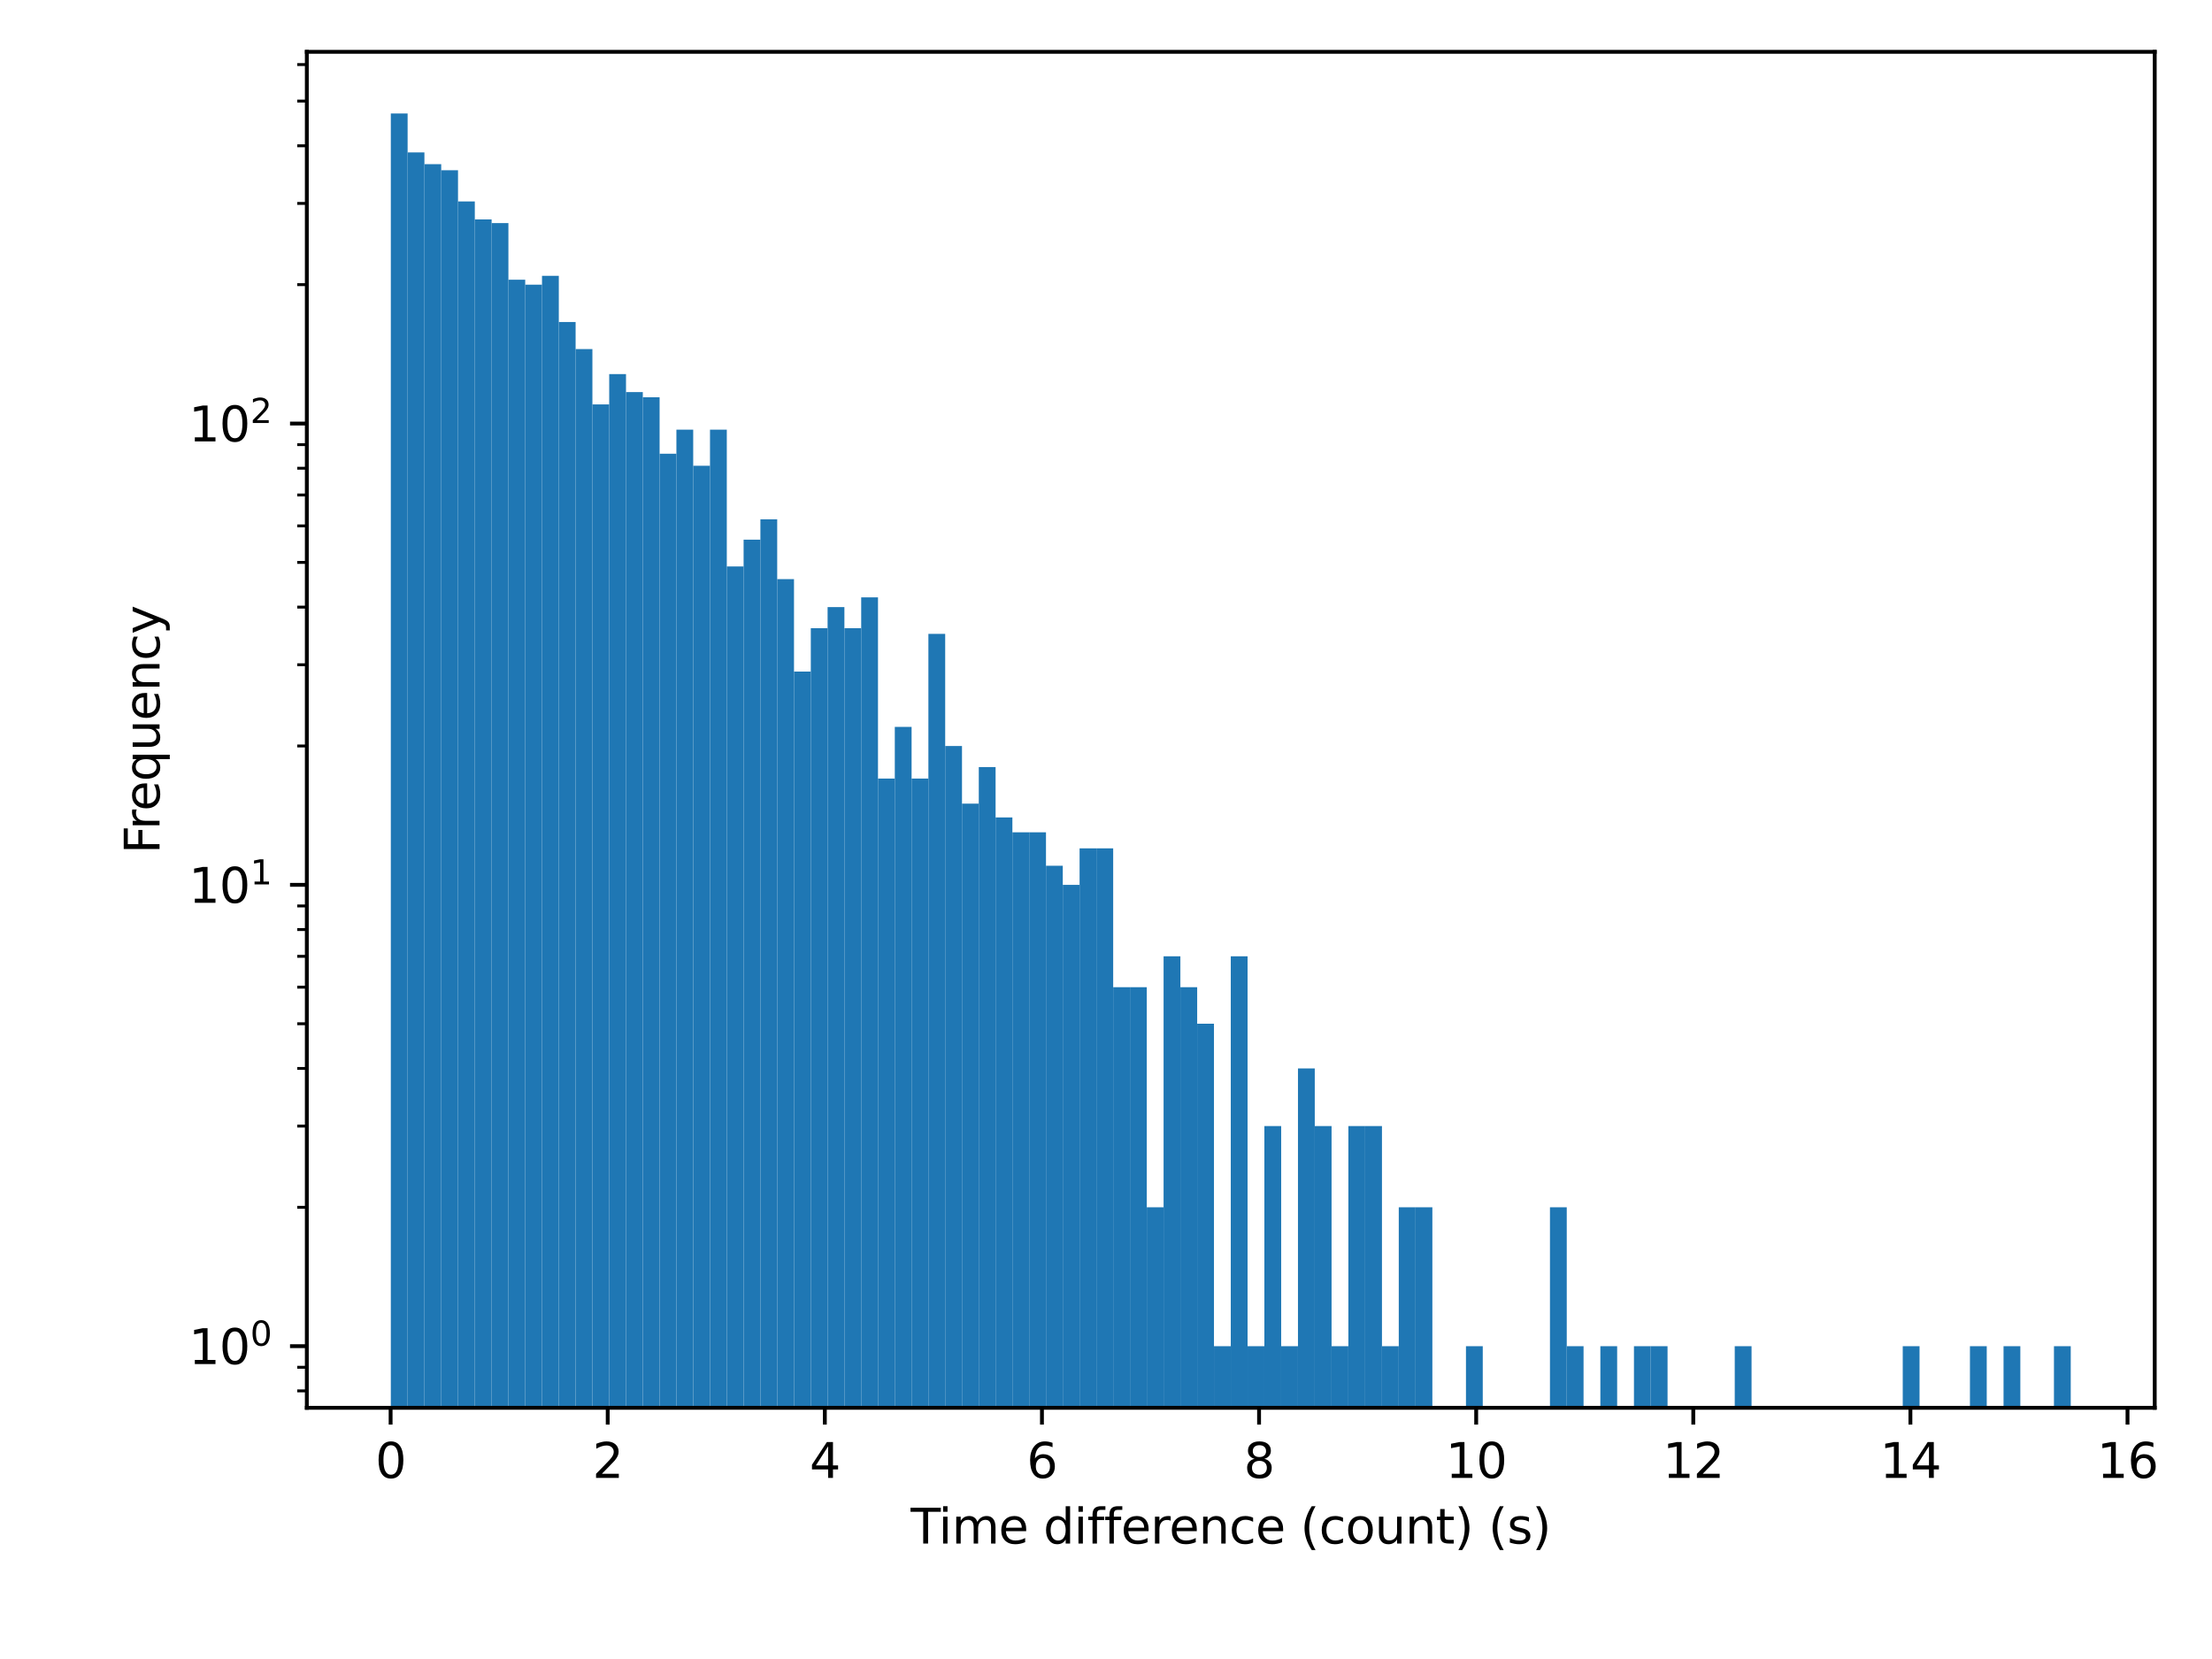 <?xml version="1.0" encoding="utf-8" standalone="no"?>
<!DOCTYPE svg PUBLIC "-//W3C//DTD SVG 1.1//EN"
  "http://www.w3.org/Graphics/SVG/1.1/DTD/svg11.dtd">
<svg height="345.6pt" version="1.1" viewBox="0 0 460.8 345.6" width="460.8pt" xmlns="http://www.w3.org/2000/svg" xmlns:xlink="http://www.w3.org/1999/xlink">
 <defs>
  <style type="text/css">*{stroke-linecap:butt;stroke-linejoin:round;}</style>
 </defs>
 <g id="figure_1">
  <g id="patch_1">
   <path d="M 0 345.6 
L 460.8 345.6 
L 460.8 0 
L 0 0 
z
" style="fill:#ffffff;"/>
  </g>
  <g id="axes_1">
   <g id="patch_2">
    <path d="M 63.917 293.272 
L 448.869 293.272 
L 448.869 10.8 
L 63.917 10.8 
z
" style="fill:#ffffff;"/>
   </g>
   <g id="patch_3">
    <path clip-path="url(#p37d1dc1427)" d="M 81.415 96381.975 
L 84.914 96381.975 
L 84.914 23.64 
L 81.415 23.64 
z
" style="fill:#1f77b4;"/>
   </g>
   <g id="patch_4">
    <path clip-path="url(#p37d1dc1427)" d="M 84.914 96381.975 
L 88.414 96381.975 
L 88.414 31.749 
L 84.914 31.749 
z
" style="fill:#1f77b4;"/>
   </g>
   <g id="patch_5">
    <path clip-path="url(#p37d1dc1427)" d="M 88.414 96381.975 
L 91.913 96381.975 
L 91.913 34.192 
L 88.414 34.192 
z
" style="fill:#1f77b4;"/>
   </g>
   <g id="patch_6">
    <path clip-path="url(#p37d1dc1427)" d="M 91.913 96381.975 
L 95.413 96381.975 
L 95.413 35.469 
L 91.913 35.469 
z
" style="fill:#1f77b4;"/>
   </g>
   <g id="patch_7">
    <path clip-path="url(#p37d1dc1427)" d="M 95.413 96381.975 
L 98.912 96381.975 
L 98.912 41.962 
L 95.413 41.962 
z
" style="fill:#1f77b4;"/>
   </g>
   <g id="patch_8">
    <path clip-path="url(#p37d1dc1427)" d="M 98.912 96381.975 
L 102.412 96381.975 
L 102.412 45.706 
L 98.912 45.706 
z
" style="fill:#1f77b4;"/>
   </g>
   <g id="patch_9">
    <path clip-path="url(#p37d1dc1427)" d="M 102.412 96381.975 
L 105.912 96381.975 
L 105.912 46.467 
L 102.412 46.467 
z
" style="fill:#1f77b4;"/>
   </g>
   <g id="patch_10">
    <path clip-path="url(#p37d1dc1427)" d="M 105.912 96381.975 
L 109.411 96381.975 
L 109.411 58.269 
L 105.912 58.269 
z
" style="fill:#1f77b4;"/>
   </g>
   <g id="patch_11">
    <path clip-path="url(#p37d1dc1427)" d="M 109.411 96381.975 
L 112.911 96381.975 
L 112.911 59.3 
L 109.411 59.3 
z
" style="fill:#1f77b4;"/>
   </g>
   <g id="patch_12">
    <path clip-path="url(#p37d1dc1427)" d="M 112.911 96381.975 
L 116.41 96381.975 
L 116.41 57.463 
L 112.911 57.463 
z
" style="fill:#1f77b4;"/>
   </g>
   <g id="patch_13">
    <path clip-path="url(#p37d1dc1427)" d="M 116.41 96381.975 
L 119.91 96381.975 
L 119.91 67.077 
L 116.41 67.077 
z
" style="fill:#1f77b4;"/>
   </g>
   <g id="patch_14">
    <path clip-path="url(#p37d1dc1427)" d="M 119.91 96381.975 
L 123.409 96381.975 
L 123.409 72.722 
L 119.91 72.722 
z
" style="fill:#1f77b4;"/>
   </g>
   <g id="patch_15">
    <path clip-path="url(#p37d1dc1427)" d="M 123.409 96381.975 
L 126.909 96381.975 
L 126.909 84.251 
L 123.409 84.251 
z
" style="fill:#1f77b4;"/>
   </g>
   <g id="patch_16">
    <path clip-path="url(#p37d1dc1427)" d="M 126.909 96381.975 
L 130.409 96381.975 
L 130.409 77.926 
L 126.909 77.926 
z
" style="fill:#1f77b4;"/>
   </g>
   <g id="patch_17">
    <path clip-path="url(#p37d1dc1427)" d="M 130.409 96381.975 
L 133.908 96381.975 
L 133.908 81.677 
L 130.409 81.677 
z
" style="fill:#1f77b4;"/>
   </g>
   <g id="patch_18">
    <path clip-path="url(#p37d1dc1427)" d="M 133.908 96381.975 
L 137.408 96381.975 
L 137.408 82.761 
L 133.908 82.761 
z
" style="fill:#1f77b4;"/>
   </g>
   <g id="patch_19">
    <path clip-path="url(#p37d1dc1427)" d="M 137.408 96381.975 
L 140.907 96381.975 
L 140.907 94.524 
L 137.408 94.524 
z
" style="fill:#1f77b4;"/>
   </g>
   <g id="patch_20">
    <path clip-path="url(#p37d1dc1427)" d="M 140.907 96381.975 
L 144.407 96381.975 
L 144.407 89.501 
L 140.907 89.501 
z
" style="fill:#1f77b4;"/>
   </g>
   <g id="patch_21">
    <path clip-path="url(#p37d1dc1427)" d="M 144.407 96381.975 
L 147.906 96381.975 
L 147.906 97.024 
L 144.407 97.024 
z
" style="fill:#1f77b4;"/>
   </g>
   <g id="patch_22">
    <path clip-path="url(#p37d1dc1427)" d="M 147.906 96381.975 
L 151.406 96381.975 
L 151.406 89.501 
L 147.906 89.501 
z
" style="fill:#1f77b4;"/>
   </g>
   <g id="patch_23">
    <path clip-path="url(#p37d1dc1427)" d="M 151.406 96381.975 
L 154.906 96381.975 
L 154.906 118.002 
L 151.406 118.002 
z
" style="fill:#1f77b4;"/>
   </g>
   <g id="patch_24">
    <path clip-path="url(#p37d1dc1427)" d="M 154.906 96381.975 
L 158.405 96381.975 
L 158.405 112.429 
L 154.906 112.429 
z
" style="fill:#1f77b4;"/>
   </g>
   <g id="patch_25">
    <path clip-path="url(#p37d1dc1427)" d="M 158.405 96381.975 
L 161.905 96381.975 
L 161.905 108.181 
L 158.405 108.181 
z
" style="fill:#1f77b4;"/>
   </g>
   <g id="patch_26">
    <path clip-path="url(#p37d1dc1427)" d="M 161.905 96381.975 
L 165.404 96381.975 
L 165.404 120.639 
L 161.905 120.639 
z
" style="fill:#1f77b4;"/>
   </g>
   <g id="patch_27">
    <path clip-path="url(#p37d1dc1427)" d="M 165.404 96381.975 
L 168.904 96381.975 
L 168.904 139.894 
L 165.404 139.894 
z
" style="fill:#1f77b4;"/>
   </g>
   <g id="patch_28">
    <path clip-path="url(#p37d1dc1427)" d="M 168.904 96381.975 
L 172.403 96381.975 
L 172.403 130.869 
L 168.904 130.869 
z
" style="fill:#1f77b4;"/>
   </g>
   <g id="patch_29">
    <path clip-path="url(#p37d1dc1427)" d="M 172.403 96381.975 
L 175.903 96381.975 
L 175.903 126.472 
L 172.403 126.472 
z
" style="fill:#1f77b4;"/>
   </g>
   <g id="patch_30">
    <path clip-path="url(#p37d1dc1427)" d="M 175.903 96381.975 
L 179.402 96381.975 
L 179.402 130.869 
L 175.903 130.869 
z
" style="fill:#1f77b4;"/>
   </g>
   <g id="patch_31">
    <path clip-path="url(#p37d1dc1427)" d="M 179.402 96381.975 
L 182.902 96381.975 
L 182.902 124.436 
L 179.402 124.436 
z
" style="fill:#1f77b4;"/>
   </g>
   <g id="patch_32">
    <path clip-path="url(#p37d1dc1427)" d="M 182.902 96381.975 
L 186.402 96381.975 
L 186.402 162.184 
L 182.902 162.184 
z
" style="fill:#1f77b4;"/>
   </g>
   <g id="patch_33">
    <path clip-path="url(#p37d1dc1427)" d="M 186.402 96381.975 
L 189.901 96381.975 
L 189.901 151.423 
L 186.402 151.423 
z
" style="fill:#1f77b4;"/>
   </g>
   <g id="patch_34">
    <path clip-path="url(#p37d1dc1427)" d="M 189.901 96381.975 
L 193.401 96381.975 
L 193.401 162.184 
L 189.901 162.184 
z
" style="fill:#1f77b4;"/>
   </g>
   <g id="patch_35">
    <path clip-path="url(#p37d1dc1427)" d="M 193.401 96381.975 
L 196.9 96381.975 
L 196.9 132.045 
L 193.401 132.045 
z
" style="fill:#1f77b4;"/>
   </g>
   <g id="patch_36">
    <path clip-path="url(#p37d1dc1427)" d="M 196.9 96381.975 
L 200.4 96381.975 
L 200.4 155.401 
L 196.9 155.401 
z
" style="fill:#1f77b4;"/>
   </g>
   <g id="patch_37">
    <path clip-path="url(#p37d1dc1427)" d="M 200.4 96381.975 
L 203.899 96381.975 
L 203.899 167.408 
L 200.4 167.408 
z
" style="fill:#1f77b4;"/>
   </g>
   <g id="patch_38">
    <path clip-path="url(#p37d1dc1427)" d="M 203.899 96381.975 
L 207.399 96381.975 
L 207.399 159.799 
L 203.899 159.799 
z
" style="fill:#1f77b4;"/>
   </g>
   <g id="patch_39">
    <path clip-path="url(#p37d1dc1427)" d="M 207.399 96381.975 
L 210.899 96381.975 
L 210.899 170.288 
L 207.399 170.288 
z
" style="fill:#1f77b4;"/>
   </g>
   <g id="patch_40">
    <path clip-path="url(#p37d1dc1427)" d="M 210.899 96381.975 
L 214.398 96381.975 
L 214.398 173.381 
L 210.899 173.381 
z
" style="fill:#1f77b4;"/>
   </g>
   <g id="patch_41">
    <path clip-path="url(#p37d1dc1427)" d="M 214.398 96381.975 
L 217.898 96381.975 
L 217.898 173.381 
L 214.398 173.381 
z
" style="fill:#1f77b4;"/>
   </g>
   <g id="patch_42">
    <path clip-path="url(#p37d1dc1427)" d="M 217.898 96381.975 
L 221.397 96381.975 
L 221.397 180.353 
L 217.898 180.353 
z
" style="fill:#1f77b4;"/>
   </g>
   <g id="patch_43">
    <path clip-path="url(#p37d1dc1427)" d="M 221.397 96381.975 
L 224.897 96381.975 
L 224.897 184.331 
L 221.397 184.331 
z
" style="fill:#1f77b4;"/>
   </g>
   <g id="patch_44">
    <path clip-path="url(#p37d1dc1427)" d="M 224.897 96381.975 
L 228.396 96381.975 
L 228.396 176.721 
L 224.897 176.721 
z
" style="fill:#1f77b4;"/>
   </g>
   <g id="patch_45">
    <path clip-path="url(#p37d1dc1427)" d="M 228.396 96381.975 
L 231.896 96381.975 
L 231.896 176.721 
L 228.396 176.721 
z
" style="fill:#1f77b4;"/>
   </g>
   <g id="patch_46">
    <path clip-path="url(#p37d1dc1427)" d="M 231.896 96381.975 
L 235.396 96381.975 
L 235.396 205.651 
L 231.896 205.651 
z
" style="fill:#1f77b4;"/>
   </g>
   <g id="patch_47">
    <path clip-path="url(#p37d1dc1427)" d="M 235.396 96381.975 
L 238.895 96381.975 
L 238.895 205.651 
L 235.396 205.651 
z
" style="fill:#1f77b4;"/>
   </g>
   <g id="patch_48">
    <path clip-path="url(#p37d1dc1427)" d="M 238.895 96381.975 
L 242.395 96381.975 
L 242.395 251.503 
L 238.895 251.503 
z
" style="fill:#1f77b4;"/>
   </g>
   <g id="patch_49">
    <path clip-path="url(#p37d1dc1427)" d="M 242.395 96381.975 
L 245.894 96381.975 
L 245.894 199.217 
L 242.395 199.217 
z
" style="fill:#1f77b4;"/>
   </g>
   <g id="patch_50">
    <path clip-path="url(#p37d1dc1427)" d="M 245.894 96381.975 
L 249.394 96381.975 
L 249.394 205.651 
L 245.894 205.651 
z
" style="fill:#1f77b4;"/>
   </g>
   <g id="patch_51">
    <path clip-path="url(#p37d1dc1427)" d="M 249.394 96381.975 
L 252.893 96381.975 
L 252.893 213.26 
L 249.394 213.26 
z
" style="fill:#1f77b4;"/>
   </g>
   <g id="patch_52">
    <path clip-path="url(#p37d1dc1427)" d="M 252.893 96381.975 
L 256.393 96381.975 
L 256.393 280.432 
L 252.893 280.432 
z
" style="fill:#1f77b4;"/>
   </g>
   <g id="patch_53">
    <path clip-path="url(#p37d1dc1427)" d="M 256.393 96381.975 
L 259.893 96381.975 
L 259.893 199.217 
L 256.393 199.217 
z
" style="fill:#1f77b4;"/>
   </g>
   <g id="patch_54">
    <path clip-path="url(#p37d1dc1427)" d="M 259.893 96381.975 
L 263.392 96381.975 
L 263.392 280.432 
L 259.893 280.432 
z
" style="fill:#1f77b4;"/>
   </g>
   <g id="patch_55">
    <path clip-path="url(#p37d1dc1427)" d="M 263.392 96381.975 
L 266.892 96381.975 
L 266.892 234.58 
L 263.392 234.58 
z
" style="fill:#1f77b4;"/>
   </g>
   <g id="patch_56">
    <path clip-path="url(#p37d1dc1427)" d="M 266.892 96381.975 
L 270.391 96381.975 
L 270.391 280.432 
L 266.892 280.432 
z
" style="fill:#1f77b4;"/>
   </g>
   <g id="patch_57">
    <path clip-path="url(#p37d1dc1427)" d="M 270.391 96381.975 
L 273.891 96381.975 
L 273.891 222.573 
L 270.391 222.573 
z
" style="fill:#1f77b4;"/>
   </g>
   <g id="patch_58">
    <path clip-path="url(#p37d1dc1427)" d="M 273.891 96381.975 
L 277.39 96381.975 
L 277.39 234.58 
L 273.891 234.58 
z
" style="fill:#1f77b4;"/>
   </g>
   <g id="patch_59">
    <path clip-path="url(#p37d1dc1427)" d="M 277.39 96381.975 
L 280.89 96381.975 
L 280.89 280.432 
L 277.39 280.432 
z
" style="fill:#1f77b4;"/>
   </g>
   <g id="patch_60">
    <path clip-path="url(#p37d1dc1427)" d="M 280.89 96381.975 
L 284.39 96381.975 
L 284.39 234.58 
L 280.89 234.58 
z
" style="fill:#1f77b4;"/>
   </g>
   <g id="patch_61">
    <path clip-path="url(#p37d1dc1427)" d="M 284.39 96381.975 
L 287.889 96381.975 
L 287.889 234.58 
L 284.39 234.58 
z
" style="fill:#1f77b4;"/>
   </g>
   <g id="patch_62">
    <path clip-path="url(#p37d1dc1427)" d="M 287.889 96381.975 
L 291.389 96381.975 
L 291.389 280.432 
L 287.889 280.432 
z
" style="fill:#1f77b4;"/>
   </g>
   <g id="patch_63">
    <path clip-path="url(#p37d1dc1427)" d="M 291.389 96381.975 
L 294.888 96381.975 
L 294.888 251.503 
L 291.389 251.503 
z
" style="fill:#1f77b4;"/>
   </g>
   <g id="patch_64">
    <path clip-path="url(#p37d1dc1427)" d="M 294.888 96381.975 
L 298.388 96381.975 
L 298.388 251.503 
L 294.888 251.503 
z
" style="fill:#1f77b4;"/>
   </g>
   <g id="patch_65">
    <path clip-path="url(#p37d1dc1427)" d="M 298.388 96381.975 
L 301.887 96381.975 
L 301.887 96381.975 
L 298.388 96381.975 
z
" style="fill:#1f77b4;"/>
   </g>
   <g id="patch_66">
    <path clip-path="url(#p37d1dc1427)" d="M 301.887 96381.975 
L 305.387 96381.975 
L 305.387 96381.975 
L 301.887 96381.975 
z
" style="fill:#1f77b4;"/>
   </g>
   <g id="patch_67">
    <path clip-path="url(#p37d1dc1427)" d="M 305.387 96381.975 
L 308.887 96381.975 
L 308.887 280.432 
L 305.387 280.432 
z
" style="fill:#1f77b4;"/>
   </g>
   <g id="patch_68">
    <path clip-path="url(#p37d1dc1427)" d="M 308.887 96381.975 
L 312.386 96381.975 
L 312.386 96381.975 
L 308.887 96381.975 
z
" style="fill:#1f77b4;"/>
   </g>
   <g id="patch_69">
    <path clip-path="url(#p37d1dc1427)" d="M 312.386 96381.975 
L 315.886 96381.975 
L 315.886 96381.975 
L 312.386 96381.975 
z
" style="fill:#1f77b4;"/>
   </g>
   <g id="patch_70">
    <path clip-path="url(#p37d1dc1427)" d="M 315.886 96381.975 
L 319.385 96381.975 
L 319.385 96381.975 
L 315.886 96381.975 
z
" style="fill:#1f77b4;"/>
   </g>
   <g id="patch_71">
    <path clip-path="url(#p37d1dc1427)" d="M 319.385 96381.975 
L 322.885 96381.975 
L 322.885 96381.975 
L 319.385 96381.975 
z
" style="fill:#1f77b4;"/>
   </g>
   <g id="patch_72">
    <path clip-path="url(#p37d1dc1427)" d="M 322.885 96381.975 
L 326.384 96381.975 
L 326.384 251.503 
L 322.885 251.503 
z
" style="fill:#1f77b4;"/>
   </g>
   <g id="patch_73">
    <path clip-path="url(#p37d1dc1427)" d="M 326.384 96381.975 
L 329.884 96381.975 
L 329.884 280.432 
L 326.384 280.432 
z
" style="fill:#1f77b4;"/>
   </g>
   <g id="patch_74">
    <path clip-path="url(#p37d1dc1427)" d="M 329.884 96381.975 
L 333.384 96381.975 
L 333.384 96381.975 
L 329.884 96381.975 
z
" style="fill:#1f77b4;"/>
   </g>
   <g id="patch_75">
    <path clip-path="url(#p37d1dc1427)" d="M 333.384 96381.975 
L 336.883 96381.975 
L 336.883 280.432 
L 333.384 280.432 
z
" style="fill:#1f77b4;"/>
   </g>
   <g id="patch_76">
    <path clip-path="url(#p37d1dc1427)" d="M 336.883 96381.975 
L 340.383 96381.975 
L 340.383 96381.975 
L 336.883 96381.975 
z
" style="fill:#1f77b4;"/>
   </g>
   <g id="patch_77">
    <path clip-path="url(#p37d1dc1427)" d="M 340.383 96381.975 
L 343.882 96381.975 
L 343.882 280.432 
L 340.383 280.432 
z
" style="fill:#1f77b4;"/>
   </g>
   <g id="patch_78">
    <path clip-path="url(#p37d1dc1427)" d="M 343.882 96381.975 
L 347.382 96381.975 
L 347.382 280.432 
L 343.882 280.432 
z
" style="fill:#1f77b4;"/>
   </g>
   <g id="patch_79">
    <path clip-path="url(#p37d1dc1427)" d="M 347.382 96381.975 
L 350.881 96381.975 
L 350.881 96381.975 
L 347.382 96381.975 
z
" style="fill:#1f77b4;"/>
   </g>
   <g id="patch_80">
    <path clip-path="url(#p37d1dc1427)" d="M 350.881 96381.975 
L 354.381 96381.975 
L 354.381 96381.975 
L 350.881 96381.975 
z
" style="fill:#1f77b4;"/>
   </g>
   <g id="patch_81">
    <path clip-path="url(#p37d1dc1427)" d="M 354.381 96381.975 
L 357.881 96381.975 
L 357.881 96381.975 
L 354.381 96381.975 
z
" style="fill:#1f77b4;"/>
   </g>
   <g id="patch_82">
    <path clip-path="url(#p37d1dc1427)" d="M 357.881 96381.975 
L 361.38 96381.975 
L 361.38 96381.975 
L 357.881 96381.975 
z
" style="fill:#1f77b4;"/>
   </g>
   <g id="patch_83">
    <path clip-path="url(#p37d1dc1427)" d="M 361.38 96381.975 
L 364.88 96381.975 
L 364.88 280.432 
L 361.38 280.432 
z
" style="fill:#1f77b4;"/>
   </g>
   <g id="patch_84">
    <path clip-path="url(#p37d1dc1427)" d="M 364.88 96381.975 
L 368.379 96381.975 
L 368.379 96381.975 
L 364.88 96381.975 
z
" style="fill:#1f77b4;"/>
   </g>
   <g id="patch_85">
    <path clip-path="url(#p37d1dc1427)" d="M 368.379 96381.975 
L 371.879 96381.975 
L 371.879 96381.975 
L 368.379 96381.975 
z
" style="fill:#1f77b4;"/>
   </g>
   <g id="patch_86">
    <path clip-path="url(#p37d1dc1427)" d="M 371.879 96381.975 
L 375.378 96381.975 
L 375.378 96381.975 
L 371.879 96381.975 
z
" style="fill:#1f77b4;"/>
   </g>
   <g id="patch_87">
    <path clip-path="url(#p37d1dc1427)" d="M 375.378 96381.975 
L 378.878 96381.975 
L 378.878 96381.975 
L 375.378 96381.975 
z
" style="fill:#1f77b4;"/>
   </g>
   <g id="patch_88">
    <path clip-path="url(#p37d1dc1427)" d="M 378.878 96381.975 
L 382.378 96381.975 
L 382.378 96381.975 
L 378.878 96381.975 
z
" style="fill:#1f77b4;"/>
   </g>
   <g id="patch_89">
    <path clip-path="url(#p37d1dc1427)" d="M 382.378 96381.975 
L 385.877 96381.975 
L 385.877 96381.975 
L 382.378 96381.975 
z
" style="fill:#1f77b4;"/>
   </g>
   <g id="patch_90">
    <path clip-path="url(#p37d1dc1427)" d="M 385.877 96381.975 
L 389.377 96381.975 
L 389.377 96381.975 
L 385.877 96381.975 
z
" style="fill:#1f77b4;"/>
   </g>
   <g id="patch_91">
    <path clip-path="url(#p37d1dc1427)" d="M 389.377 96381.975 
L 392.876 96381.975 
L 392.876 96381.975 
L 389.377 96381.975 
z
" style="fill:#1f77b4;"/>
   </g>
   <g id="patch_92">
    <path clip-path="url(#p37d1dc1427)" d="M 392.876 96381.975 
L 396.376 96381.975 
L 396.376 96381.975 
L 392.876 96381.975 
z
" style="fill:#1f77b4;"/>
   </g>
   <g id="patch_93">
    <path clip-path="url(#p37d1dc1427)" d="M 396.376 96381.975 
L 399.875 96381.975 
L 399.875 280.432 
L 396.376 280.432 
z
" style="fill:#1f77b4;"/>
   </g>
   <g id="patch_94">
    <path clip-path="url(#p37d1dc1427)" d="M 399.875 96381.975 
L 403.375 96381.975 
L 403.375 96381.975 
L 399.875 96381.975 
z
" style="fill:#1f77b4;"/>
   </g>
   <g id="patch_95">
    <path clip-path="url(#p37d1dc1427)" d="M 403.375 96381.975 
L 406.875 96381.975 
L 406.875 96381.975 
L 403.375 96381.975 
z
" style="fill:#1f77b4;"/>
   </g>
   <g id="patch_96">
    <path clip-path="url(#p37d1dc1427)" d="M 406.875 96381.975 
L 410.374 96381.975 
L 410.374 96381.975 
L 406.875 96381.975 
z
" style="fill:#1f77b4;"/>
   </g>
   <g id="patch_97">
    <path clip-path="url(#p37d1dc1427)" d="M 410.374 96381.975 
L 413.874 96381.975 
L 413.874 280.432 
L 410.374 280.432 
z
" style="fill:#1f77b4;"/>
   </g>
   <g id="patch_98">
    <path clip-path="url(#p37d1dc1427)" d="M 413.874 96381.975 
L 417.373 96381.975 
L 417.373 96381.975 
L 413.874 96381.975 
z
" style="fill:#1f77b4;"/>
   </g>
   <g id="patch_99">
    <path clip-path="url(#p37d1dc1427)" d="M 417.373 96381.975 
L 420.873 96381.975 
L 420.873 280.432 
L 417.373 280.432 
z
" style="fill:#1f77b4;"/>
   </g>
   <g id="patch_100">
    <path clip-path="url(#p37d1dc1427)" d="M 420.873 96381.975 
L 424.372 96381.975 
L 424.372 96381.975 
L 420.873 96381.975 
z
" style="fill:#1f77b4;"/>
   </g>
   <g id="patch_101">
    <path clip-path="url(#p37d1dc1427)" d="M 424.372 96381.975 
L 427.872 96381.975 
L 427.872 96381.975 
L 424.372 96381.975 
z
" style="fill:#1f77b4;"/>
   </g>
   <g id="patch_102">
    <path clip-path="url(#p37d1dc1427)" d="M 427.872 96381.975 
L 431.372 96381.975 
L 431.372 280.432 
L 427.872 280.432 
z
" style="fill:#1f77b4;"/>
   </g>
   <g id="matplotlib.axis_1">
    <g id="xtick_1">
     <g id="line2d_1">
      <defs>
       <path d="M 0 0 
L 0 3.5 
" id="m8fde08f3b3" style="stroke:#000000;stroke-width:0.8;"/>
      </defs>
      <g>
       <use style="stroke:#000000;stroke-width:0.8;" x="81.372" xlink:href="#m8fde08f3b3" y="293.272"/>
      </g>
     </g>
     <g id="text_1">
      <!-- 0 -->
      <g transform="translate(78.191 307.87)scale(0.1 -0.1)">
       <defs>
        <path d="M 2034 4250 
Q 1547 4250 1301 3770 
Q 1056 3291 1056 2328 
Q 1056 1369 1301 889 
Q 1547 409 2034 409 
Q 2525 409 2770 889 
Q 3016 1369 3016 2328 
Q 3016 3291 2770 3770 
Q 2525 4250 2034 4250 
z
M 2034 4750 
Q 2819 4750 3233 4129 
Q 3647 3509 3647 2328 
Q 3647 1150 3233 529 
Q 2819 -91 2034 -91 
Q 1250 -91 836 529 
Q 422 1150 422 2328 
Q 422 3509 836 4129 
Q 1250 4750 2034 4750 
z
" id="DejaVuSans-30" transform="scale(0.016)"/>
       </defs>
       <use xlink:href="#DejaVuSans-30"/>
      </g>
     </g>
    </g>
    <g id="xtick_2">
     <g id="line2d_2">
      <g>
       <use style="stroke:#000000;stroke-width:0.8;" x="126.6" xlink:href="#m8fde08f3b3" y="293.272"/>
      </g>
     </g>
     <g id="text_2">
      <!-- 2 -->
      <g transform="translate(123.419 307.87)scale(0.1 -0.1)">
       <defs>
        <path d="M 1228 531 
L 3431 531 
L 3431 0 
L 469 0 
L 469 531 
Q 828 903 1448 1529 
Q 2069 2156 2228 2338 
Q 2531 2678 2651 2914 
Q 2772 3150 2772 3378 
Q 2772 3750 2511 3984 
Q 2250 4219 1831 4219 
Q 1534 4219 1204 4116 
Q 875 4013 500 3803 
L 500 4441 
Q 881 4594 1212 4672 
Q 1544 4750 1819 4750 
Q 2544 4750 2975 4387 
Q 3406 4025 3406 3419 
Q 3406 3131 3298 2873 
Q 3191 2616 2906 2266 
Q 2828 2175 2409 1742 
Q 1991 1309 1228 531 
z
" id="DejaVuSans-32" transform="scale(0.016)"/>
       </defs>
       <use xlink:href="#DejaVuSans-32"/>
      </g>
     </g>
    </g>
    <g id="xtick_3">
     <g id="line2d_3">
      <g>
       <use style="stroke:#000000;stroke-width:0.8;" x="171.829" xlink:href="#m8fde08f3b3" y="293.272"/>
      </g>
     </g>
     <g id="text_3">
      <!-- 4 -->
      <g transform="translate(168.648 307.87)scale(0.1 -0.1)">
       <defs>
        <path d="M 2419 4116 
L 825 1625 
L 2419 1625 
L 2419 4116 
z
M 2253 4666 
L 3047 4666 
L 3047 1625 
L 3713 1625 
L 3713 1100 
L 3047 1100 
L 3047 0 
L 2419 0 
L 2419 1100 
L 313 1100 
L 313 1709 
L 2253 4666 
z
" id="DejaVuSans-34" transform="scale(0.016)"/>
       </defs>
       <use xlink:href="#DejaVuSans-34"/>
      </g>
     </g>
    </g>
    <g id="xtick_4">
     <g id="line2d_4">
      <g>
       <use style="stroke:#000000;stroke-width:0.8;" x="217.057" xlink:href="#m8fde08f3b3" y="293.272"/>
      </g>
     </g>
     <g id="text_4">
      <!-- 6 -->
      <g transform="translate(213.876 307.87)scale(0.1 -0.1)">
       <defs>
        <path d="M 2113 2584 
Q 1688 2584 1439 2293 
Q 1191 2003 1191 1497 
Q 1191 994 1439 701 
Q 1688 409 2113 409 
Q 2538 409 2786 701 
Q 3034 994 3034 1497 
Q 3034 2003 2786 2293 
Q 2538 2584 2113 2584 
z
M 3366 4563 
L 3366 3988 
Q 3128 4100 2886 4159 
Q 2644 4219 2406 4219 
Q 1781 4219 1451 3797 
Q 1122 3375 1075 2522 
Q 1259 2794 1537 2939 
Q 1816 3084 2150 3084 
Q 2853 3084 3261 2657 
Q 3669 2231 3669 1497 
Q 3669 778 3244 343 
Q 2819 -91 2113 -91 
Q 1303 -91 875 529 
Q 447 1150 447 2328 
Q 447 3434 972 4092 
Q 1497 4750 2381 4750 
Q 2619 4750 2861 4703 
Q 3103 4656 3366 4563 
z
" id="DejaVuSans-36" transform="scale(0.016)"/>
       </defs>
       <use xlink:href="#DejaVuSans-36"/>
      </g>
     </g>
    </g>
    <g id="xtick_5">
     <g id="line2d_5">
      <g>
       <use style="stroke:#000000;stroke-width:0.8;" x="262.286" xlink:href="#m8fde08f3b3" y="293.272"/>
      </g>
     </g>
     <g id="text_5">
      <!-- 8 -->
      <g transform="translate(259.105 307.87)scale(0.1 -0.1)">
       <defs>
        <path d="M 2034 2216 
Q 1584 2216 1326 1975 
Q 1069 1734 1069 1313 
Q 1069 891 1326 650 
Q 1584 409 2034 409 
Q 2484 409 2743 651 
Q 3003 894 3003 1313 
Q 3003 1734 2745 1975 
Q 2488 2216 2034 2216 
z
M 1403 2484 
Q 997 2584 770 2862 
Q 544 3141 544 3541 
Q 544 4100 942 4425 
Q 1341 4750 2034 4750 
Q 2731 4750 3128 4425 
Q 3525 4100 3525 3541 
Q 3525 3141 3298 2862 
Q 3072 2584 2669 2484 
Q 3125 2378 3379 2068 
Q 3634 1759 3634 1313 
Q 3634 634 3220 271 
Q 2806 -91 2034 -91 
Q 1263 -91 848 271 
Q 434 634 434 1313 
Q 434 1759 690 2068 
Q 947 2378 1403 2484 
z
M 1172 3481 
Q 1172 3119 1398 2916 
Q 1625 2713 2034 2713 
Q 2441 2713 2670 2916 
Q 2900 3119 2900 3481 
Q 2900 3844 2670 4047 
Q 2441 4250 2034 4250 
Q 1625 4250 1398 4047 
Q 1172 3844 1172 3481 
z
" id="DejaVuSans-38" transform="scale(0.016)"/>
       </defs>
       <use xlink:href="#DejaVuSans-38"/>
      </g>
     </g>
    </g>
    <g id="xtick_6">
     <g id="line2d_6">
      <g>
       <use style="stroke:#000000;stroke-width:0.8;" x="307.515" xlink:href="#m8fde08f3b3" y="293.272"/>
      </g>
     </g>
     <g id="text_6">
      <!-- 10 -->
      <g transform="translate(301.152 307.87)scale(0.1 -0.1)">
       <defs>
        <path d="M 794 531 
L 1825 531 
L 1825 4091 
L 703 3866 
L 703 4441 
L 1819 4666 
L 2450 4666 
L 2450 531 
L 3481 531 
L 3481 0 
L 794 0 
L 794 531 
z
" id="DejaVuSans-31" transform="scale(0.016)"/>
       </defs>
       <use xlink:href="#DejaVuSans-31"/>
       <use x="63.623" xlink:href="#DejaVuSans-30"/>
      </g>
     </g>
    </g>
    <g id="xtick_7">
     <g id="line2d_7">
      <g>
       <use style="stroke:#000000;stroke-width:0.8;" x="352.743" xlink:href="#m8fde08f3b3" y="293.272"/>
      </g>
     </g>
     <g id="text_7">
      <!-- 12 -->
      <g transform="translate(346.381 307.87)scale(0.1 -0.1)">
       <use xlink:href="#DejaVuSans-31"/>
       <use x="63.623" xlink:href="#DejaVuSans-32"/>
      </g>
     </g>
    </g>
    <g id="xtick_8">
     <g id="line2d_8">
      <g>
       <use style="stroke:#000000;stroke-width:0.8;" x="397.972" xlink:href="#m8fde08f3b3" y="293.272"/>
      </g>
     </g>
     <g id="text_8">
      <!-- 14 -->
      <g transform="translate(391.609 307.87)scale(0.1 -0.1)">
       <use xlink:href="#DejaVuSans-31"/>
       <use x="63.623" xlink:href="#DejaVuSans-34"/>
      </g>
     </g>
    </g>
    <g id="xtick_9">
     <g id="line2d_9">
      <g>
       <use style="stroke:#000000;stroke-width:0.8;" x="443.2" xlink:href="#m8fde08f3b3" y="293.272"/>
      </g>
     </g>
     <g id="text_9">
      <!-- 16 -->
      <g transform="translate(436.838 307.87)scale(0.1 -0.1)">
       <use xlink:href="#DejaVuSans-31"/>
       <use x="63.623" xlink:href="#DejaVuSans-36"/>
      </g>
     </g>
    </g>
    <g id="text_10">
     <!-- Time difference (count) (s) -->
     <g transform="translate(189.704 321.549)scale(0.1 -0.1)">
      <defs>
       <path d="M -19 4666 
L 3928 4666 
L 3928 4134 
L 2272 4134 
L 2272 0 
L 1638 0 
L 1638 4134 
L -19 4134 
L -19 4666 
z
" id="DejaVuSans-54" transform="scale(0.016)"/>
       <path d="M 603 3500 
L 1178 3500 
L 1178 0 
L 603 0 
L 603 3500 
z
M 603 4863 
L 1178 4863 
L 1178 4134 
L 603 4134 
L 603 4863 
z
" id="DejaVuSans-69" transform="scale(0.016)"/>
       <path d="M 3328 2828 
Q 3544 3216 3844 3400 
Q 4144 3584 4550 3584 
Q 5097 3584 5394 3201 
Q 5691 2819 5691 2113 
L 5691 0 
L 5113 0 
L 5113 2094 
Q 5113 2597 4934 2840 
Q 4756 3084 4391 3084 
Q 3944 3084 3684 2787 
Q 3425 2491 3425 1978 
L 3425 0 
L 2847 0 
L 2847 2094 
Q 2847 2600 2669 2842 
Q 2491 3084 2119 3084 
Q 1678 3084 1418 2786 
Q 1159 2488 1159 1978 
L 1159 0 
L 581 0 
L 581 3500 
L 1159 3500 
L 1159 2956 
Q 1356 3278 1631 3431 
Q 1906 3584 2284 3584 
Q 2666 3584 2933 3390 
Q 3200 3197 3328 2828 
z
" id="DejaVuSans-6d" transform="scale(0.016)"/>
       <path d="M 3597 1894 
L 3597 1613 
L 953 1613 
Q 991 1019 1311 708 
Q 1631 397 2203 397 
Q 2534 397 2845 478 
Q 3156 559 3463 722 
L 3463 178 
Q 3153 47 2828 -22 
Q 2503 -91 2169 -91 
Q 1331 -91 842 396 
Q 353 884 353 1716 
Q 353 2575 817 3079 
Q 1281 3584 2069 3584 
Q 2775 3584 3186 3129 
Q 3597 2675 3597 1894 
z
M 3022 2063 
Q 3016 2534 2758 2815 
Q 2500 3097 2075 3097 
Q 1594 3097 1305 2825 
Q 1016 2553 972 2059 
L 3022 2063 
z
" id="DejaVuSans-65" transform="scale(0.016)"/>
       <path id="DejaVuSans-20" transform="scale(0.016)"/>
       <path d="M 2906 2969 
L 2906 4863 
L 3481 4863 
L 3481 0 
L 2906 0 
L 2906 525 
Q 2725 213 2448 61 
Q 2172 -91 1784 -91 
Q 1150 -91 751 415 
Q 353 922 353 1747 
Q 353 2572 751 3078 
Q 1150 3584 1784 3584 
Q 2172 3584 2448 3432 
Q 2725 3281 2906 2969 
z
M 947 1747 
Q 947 1113 1208 752 
Q 1469 391 1925 391 
Q 2381 391 2643 752 
Q 2906 1113 2906 1747 
Q 2906 2381 2643 2742 
Q 2381 3103 1925 3103 
Q 1469 3103 1208 2742 
Q 947 2381 947 1747 
z
" id="DejaVuSans-64" transform="scale(0.016)"/>
       <path d="M 2375 4863 
L 2375 4384 
L 1825 4384 
Q 1516 4384 1395 4259 
Q 1275 4134 1275 3809 
L 1275 3500 
L 2222 3500 
L 2222 3053 
L 1275 3053 
L 1275 0 
L 697 0 
L 697 3053 
L 147 3053 
L 147 3500 
L 697 3500 
L 697 3744 
Q 697 4328 969 4595 
Q 1241 4863 1831 4863 
L 2375 4863 
z
" id="DejaVuSans-66" transform="scale(0.016)"/>
       <path d="M 2631 2963 
Q 2534 3019 2420 3045 
Q 2306 3072 2169 3072 
Q 1681 3072 1420 2755 
Q 1159 2438 1159 1844 
L 1159 0 
L 581 0 
L 581 3500 
L 1159 3500 
L 1159 2956 
Q 1341 3275 1631 3429 
Q 1922 3584 2338 3584 
Q 2397 3584 2469 3576 
Q 2541 3569 2628 3553 
L 2631 2963 
z
" id="DejaVuSans-72" transform="scale(0.016)"/>
       <path d="M 3513 2113 
L 3513 0 
L 2938 0 
L 2938 2094 
Q 2938 2591 2744 2837 
Q 2550 3084 2163 3084 
Q 1697 3084 1428 2787 
Q 1159 2491 1159 1978 
L 1159 0 
L 581 0 
L 581 3500 
L 1159 3500 
L 1159 2956 
Q 1366 3272 1645 3428 
Q 1925 3584 2291 3584 
Q 2894 3584 3203 3211 
Q 3513 2838 3513 2113 
z
" id="DejaVuSans-6e" transform="scale(0.016)"/>
       <path d="M 3122 3366 
L 3122 2828 
Q 2878 2963 2633 3030 
Q 2388 3097 2138 3097 
Q 1578 3097 1268 2742 
Q 959 2388 959 1747 
Q 959 1106 1268 751 
Q 1578 397 2138 397 
Q 2388 397 2633 464 
Q 2878 531 3122 666 
L 3122 134 
Q 2881 22 2623 -34 
Q 2366 -91 2075 -91 
Q 1284 -91 818 406 
Q 353 903 353 1747 
Q 353 2603 823 3093 
Q 1294 3584 2113 3584 
Q 2378 3584 2631 3529 
Q 2884 3475 3122 3366 
z
" id="DejaVuSans-63" transform="scale(0.016)"/>
       <path d="M 1984 4856 
Q 1566 4138 1362 3434 
Q 1159 2731 1159 2009 
Q 1159 1288 1364 580 
Q 1569 -128 1984 -844 
L 1484 -844 
Q 1016 -109 783 600 
Q 550 1309 550 2009 
Q 550 2706 781 3412 
Q 1013 4119 1484 4856 
L 1984 4856 
z
" id="DejaVuSans-28" transform="scale(0.016)"/>
       <path d="M 1959 3097 
Q 1497 3097 1228 2736 
Q 959 2375 959 1747 
Q 959 1119 1226 758 
Q 1494 397 1959 397 
Q 2419 397 2687 759 
Q 2956 1122 2956 1747 
Q 2956 2369 2687 2733 
Q 2419 3097 1959 3097 
z
M 1959 3584 
Q 2709 3584 3137 3096 
Q 3566 2609 3566 1747 
Q 3566 888 3137 398 
Q 2709 -91 1959 -91 
Q 1206 -91 779 398 
Q 353 888 353 1747 
Q 353 2609 779 3096 
Q 1206 3584 1959 3584 
z
" id="DejaVuSans-6f" transform="scale(0.016)"/>
       <path d="M 544 1381 
L 544 3500 
L 1119 3500 
L 1119 1403 
Q 1119 906 1312 657 
Q 1506 409 1894 409 
Q 2359 409 2629 706 
Q 2900 1003 2900 1516 
L 2900 3500 
L 3475 3500 
L 3475 0 
L 2900 0 
L 2900 538 
Q 2691 219 2414 64 
Q 2138 -91 1772 -91 
Q 1169 -91 856 284 
Q 544 659 544 1381 
z
M 1991 3584 
L 1991 3584 
z
" id="DejaVuSans-75" transform="scale(0.016)"/>
       <path d="M 1172 4494 
L 1172 3500 
L 2356 3500 
L 2356 3053 
L 1172 3053 
L 1172 1153 
Q 1172 725 1289 603 
Q 1406 481 1766 481 
L 2356 481 
L 2356 0 
L 1766 0 
Q 1100 0 847 248 
Q 594 497 594 1153 
L 594 3053 
L 172 3053 
L 172 3500 
L 594 3500 
L 594 4494 
L 1172 4494 
z
" id="DejaVuSans-74" transform="scale(0.016)"/>
       <path d="M 513 4856 
L 1013 4856 
Q 1481 4119 1714 3412 
Q 1947 2706 1947 2009 
Q 1947 1309 1714 600 
Q 1481 -109 1013 -844 
L 513 -844 
Q 928 -128 1133 580 
Q 1338 1288 1338 2009 
Q 1338 2731 1133 3434 
Q 928 4138 513 4856 
z
" id="DejaVuSans-29" transform="scale(0.016)"/>
       <path d="M 2834 3397 
L 2834 2853 
Q 2591 2978 2328 3040 
Q 2066 3103 1784 3103 
Q 1356 3103 1142 2972 
Q 928 2841 928 2578 
Q 928 2378 1081 2264 
Q 1234 2150 1697 2047 
L 1894 2003 
Q 2506 1872 2764 1633 
Q 3022 1394 3022 966 
Q 3022 478 2636 193 
Q 2250 -91 1575 -91 
Q 1294 -91 989 -36 
Q 684 19 347 128 
L 347 722 
Q 666 556 975 473 
Q 1284 391 1588 391 
Q 1994 391 2212 530 
Q 2431 669 2431 922 
Q 2431 1156 2273 1281 
Q 2116 1406 1581 1522 
L 1381 1569 
Q 847 1681 609 1914 
Q 372 2147 372 2553 
Q 372 3047 722 3315 
Q 1072 3584 1716 3584 
Q 2034 3584 2315 3537 
Q 2597 3491 2834 3397 
z
" id="DejaVuSans-73" transform="scale(0.016)"/>
      </defs>
      <use xlink:href="#DejaVuSans-54"/>
      <use x="57.959" xlink:href="#DejaVuSans-69"/>
      <use x="85.742" xlink:href="#DejaVuSans-6d"/>
      <use x="183.154" xlink:href="#DejaVuSans-65"/>
      <use x="244.678" xlink:href="#DejaVuSans-20"/>
      <use x="276.465" xlink:href="#DejaVuSans-64"/>
      <use x="339.941" xlink:href="#DejaVuSans-69"/>
      <use x="367.725" xlink:href="#DejaVuSans-66"/>
      <use x="402.93" xlink:href="#DejaVuSans-66"/>
      <use x="438.135" xlink:href="#DejaVuSans-65"/>
      <use x="499.658" xlink:href="#DejaVuSans-72"/>
      <use x="538.521" xlink:href="#DejaVuSans-65"/>
      <use x="600.045" xlink:href="#DejaVuSans-6e"/>
      <use x="663.424" xlink:href="#DejaVuSans-63"/>
      <use x="718.404" xlink:href="#DejaVuSans-65"/>
      <use x="779.928" xlink:href="#DejaVuSans-20"/>
      <use x="811.715" xlink:href="#DejaVuSans-28"/>
      <use x="850.729" xlink:href="#DejaVuSans-63"/>
      <use x="905.709" xlink:href="#DejaVuSans-6f"/>
      <use x="966.891" xlink:href="#DejaVuSans-75"/>
      <use x="1030.27" xlink:href="#DejaVuSans-6e"/>
      <use x="1093.648" xlink:href="#DejaVuSans-74"/>
      <use x="1132.857" xlink:href="#DejaVuSans-29"/>
      <use x="1171.871" xlink:href="#DejaVuSans-20"/>
      <use x="1203.658" xlink:href="#DejaVuSans-28"/>
      <use x="1242.672" xlink:href="#DejaVuSans-73"/>
      <use x="1294.771" xlink:href="#DejaVuSans-29"/>
     </g>
    </g>
   </g>
   <g id="matplotlib.axis_2">
    <g id="ytick_1">
     <g id="line2d_10">
      <defs>
       <path d="M 0 0 
L -3.5 0 
" id="ma67561dd66" style="stroke:#000000;stroke-width:0.8;"/>
      </defs>
      <g>
       <use style="stroke:#000000;stroke-width:0.8;" x="63.917" xlink:href="#ma67561dd66" y="280.432"/>
      </g>
     </g>
     <g id="text_11">
      <!-- $\mathdefault{10^{0}}$ -->
      <g transform="translate(39.317 284.232)scale(0.1 -0.1)">
       <use transform="translate(0 0.766)" xlink:href="#DejaVuSans-31"/>
       <use transform="translate(63.623 0.766)" xlink:href="#DejaVuSans-30"/>
       <use transform="translate(128.203 39.047)scale(0.7)" xlink:href="#DejaVuSans-30"/>
      </g>
     </g>
    </g>
    <g id="ytick_2">
     <g id="line2d_11">
      <g>
       <use style="stroke:#000000;stroke-width:0.8;" x="63.917" xlink:href="#ma67561dd66" y="184.331"/>
      </g>
     </g>
     <g id="text_12">
      <!-- $\mathdefault{10^{1}}$ -->
      <g transform="translate(39.317 188.13)scale(0.1 -0.1)">
       <use transform="translate(0 0.684)" xlink:href="#DejaVuSans-31"/>
       <use transform="translate(63.623 0.684)" xlink:href="#DejaVuSans-30"/>
       <use transform="translate(128.203 38.966)scale(0.7)" xlink:href="#DejaVuSans-31"/>
      </g>
     </g>
    </g>
    <g id="ytick_3">
     <g id="line2d_12">
      <g>
       <use style="stroke:#000000;stroke-width:0.8;" x="63.917" xlink:href="#ma67561dd66" y="88.229"/>
      </g>
     </g>
     <g id="text_13">
      <!-- $\mathdefault{10^{2}}$ -->
      <g transform="translate(39.317 92.028)scale(0.1 -0.1)">
       <use transform="translate(0 0.766)" xlink:href="#DejaVuSans-31"/>
       <use transform="translate(63.623 0.766)" xlink:href="#DejaVuSans-30"/>
       <use transform="translate(128.203 39.047)scale(0.7)" xlink:href="#DejaVuSans-32"/>
      </g>
     </g>
    </g>
    <g id="ytick_4">
     <g id="line2d_13">
      <defs>
       <path d="M 0 0 
L -2 0 
" id="mabfbc3f0d5" style="stroke:#000000;stroke-width:0.6;"/>
      </defs>
      <g>
       <use style="stroke:#000000;stroke-width:0.6;" x="63.917" xlink:href="#mabfbc3f0d5" y="289.746"/>
      </g>
     </g>
    </g>
    <g id="ytick_5">
     <g id="line2d_14">
      <g>
       <use style="stroke:#000000;stroke-width:0.6;" x="63.917" xlink:href="#mabfbc3f0d5" y="284.83"/>
      </g>
     </g>
    </g>
    <g id="ytick_6">
     <g id="line2d_15">
      <g>
       <use style="stroke:#000000;stroke-width:0.6;" x="63.917" xlink:href="#mabfbc3f0d5" y="251.503"/>
      </g>
     </g>
    </g>
    <g id="ytick_7">
     <g id="line2d_16">
      <g>
       <use style="stroke:#000000;stroke-width:0.6;" x="63.917" xlink:href="#mabfbc3f0d5" y="234.58"/>
      </g>
     </g>
    </g>
    <g id="ytick_8">
     <g id="line2d_17">
      <g>
       <use style="stroke:#000000;stroke-width:0.6;" x="63.917" xlink:href="#mabfbc3f0d5" y="222.573"/>
      </g>
     </g>
    </g>
    <g id="ytick_9">
     <g id="line2d_18">
      <g>
       <use style="stroke:#000000;stroke-width:0.6;" x="63.917" xlink:href="#mabfbc3f0d5" y="213.26"/>
      </g>
     </g>
    </g>
    <g id="ytick_10">
     <g id="line2d_19">
      <g>
       <use style="stroke:#000000;stroke-width:0.6;" x="63.917" xlink:href="#mabfbc3f0d5" y="205.651"/>
      </g>
     </g>
    </g>
    <g id="ytick_11">
     <g id="line2d_20">
      <g>
       <use style="stroke:#000000;stroke-width:0.6;" x="63.917" xlink:href="#mabfbc3f0d5" y="199.217"/>
      </g>
     </g>
    </g>
    <g id="ytick_12">
     <g id="line2d_21">
      <g>
       <use style="stroke:#000000;stroke-width:0.6;" x="63.917" xlink:href="#mabfbc3f0d5" y="193.644"/>
      </g>
     </g>
    </g>
    <g id="ytick_13">
     <g id="line2d_22">
      <g>
       <use style="stroke:#000000;stroke-width:0.6;" x="63.917" xlink:href="#mabfbc3f0d5" y="188.728"/>
      </g>
     </g>
    </g>
    <g id="ytick_14">
     <g id="line2d_23">
      <g>
       <use style="stroke:#000000;stroke-width:0.6;" x="63.917" xlink:href="#mabfbc3f0d5" y="155.401"/>
      </g>
     </g>
    </g>
    <g id="ytick_15">
     <g id="line2d_24">
      <g>
       <use style="stroke:#000000;stroke-width:0.6;" x="63.917" xlink:href="#mabfbc3f0d5" y="138.479"/>
      </g>
     </g>
    </g>
    <g id="ytick_16">
     <g id="line2d_25">
      <g>
       <use style="stroke:#000000;stroke-width:0.6;" x="63.917" xlink:href="#mabfbc3f0d5" y="126.472"/>
      </g>
     </g>
    </g>
    <g id="ytick_17">
     <g id="line2d_26">
      <g>
       <use style="stroke:#000000;stroke-width:0.6;" x="63.917" xlink:href="#mabfbc3f0d5" y="117.159"/>
      </g>
     </g>
    </g>
    <g id="ytick_18">
     <g id="line2d_27">
      <g>
       <use style="stroke:#000000;stroke-width:0.6;" x="63.917" xlink:href="#mabfbc3f0d5" y="109.549"/>
      </g>
     </g>
    </g>
    <g id="ytick_19">
     <g id="line2d_28">
      <g>
       <use style="stroke:#000000;stroke-width:0.6;" x="63.917" xlink:href="#mabfbc3f0d5" y="103.116"/>
      </g>
     </g>
    </g>
    <g id="ytick_20">
     <g id="line2d_29">
      <g>
       <use style="stroke:#000000;stroke-width:0.6;" x="63.917" xlink:href="#mabfbc3f0d5" y="97.542"/>
      </g>
     </g>
    </g>
    <g id="ytick_21">
     <g id="line2d_30">
      <g>
       <use style="stroke:#000000;stroke-width:0.6;" x="63.917" xlink:href="#mabfbc3f0d5" y="92.627"/>
      </g>
     </g>
    </g>
    <g id="ytick_22">
     <g id="line2d_31">
      <g>
       <use style="stroke:#000000;stroke-width:0.6;" x="63.917" xlink:href="#mabfbc3f0d5" y="59.3"/>
      </g>
     </g>
    </g>
    <g id="ytick_23">
     <g id="line2d_32">
      <g>
       <use style="stroke:#000000;stroke-width:0.6;" x="63.917" xlink:href="#mabfbc3f0d5" y="42.377"/>
      </g>
     </g>
    </g>
    <g id="ytick_24">
     <g id="line2d_33">
      <g>
       <use style="stroke:#000000;stroke-width:0.6;" x="63.917" xlink:href="#mabfbc3f0d5" y="30.37"/>
      </g>
     </g>
    </g>
    <g id="ytick_25">
     <g id="line2d_34">
      <g>
       <use style="stroke:#000000;stroke-width:0.6;" x="63.917" xlink:href="#mabfbc3f0d5" y="21.057"/>
      </g>
     </g>
    </g>
    <g id="ytick_26">
     <g id="line2d_35">
      <g>
       <use style="stroke:#000000;stroke-width:0.6;" x="63.917" xlink:href="#mabfbc3f0d5" y="13.448"/>
      </g>
     </g>
    </g>
    <g id="text_14">
     <!-- Frequency -->
     <g transform="translate(33.237 177.866)rotate(-90)scale(0.1 -0.1)">
      <defs>
       <path d="M 628 4666 
L 3309 4666 
L 3309 4134 
L 1259 4134 
L 1259 2759 
L 3109 2759 
L 3109 2228 
L 1259 2228 
L 1259 0 
L 628 0 
L 628 4666 
z
" id="DejaVuSans-46" transform="scale(0.016)"/>
       <path d="M 947 1747 
Q 947 1113 1208 752 
Q 1469 391 1925 391 
Q 2381 391 2643 752 
Q 2906 1113 2906 1747 
Q 2906 2381 2643 2742 
Q 2381 3103 1925 3103 
Q 1469 3103 1208 2742 
Q 947 2381 947 1747 
z
M 2906 525 
Q 2725 213 2448 61 
Q 2172 -91 1784 -91 
Q 1150 -91 751 415 
Q 353 922 353 1747 
Q 353 2572 751 3078 
Q 1150 3584 1784 3584 
Q 2172 3584 2448 3432 
Q 2725 3281 2906 2969 
L 2906 3500 
L 3481 3500 
L 3481 -1331 
L 2906 -1331 
L 2906 525 
z
" id="DejaVuSans-71" transform="scale(0.016)"/>
       <path d="M 2059 -325 
Q 1816 -950 1584 -1140 
Q 1353 -1331 966 -1331 
L 506 -1331 
L 506 -850 
L 844 -850 
Q 1081 -850 1212 -737 
Q 1344 -625 1503 -206 
L 1606 56 
L 191 3500 
L 800 3500 
L 1894 763 
L 2988 3500 
L 3597 3500 
L 2059 -325 
z
" id="DejaVuSans-79" transform="scale(0.016)"/>
      </defs>
      <use xlink:href="#DejaVuSans-46"/>
      <use x="50.27" xlink:href="#DejaVuSans-72"/>
      <use x="89.133" xlink:href="#DejaVuSans-65"/>
      <use x="150.656" xlink:href="#DejaVuSans-71"/>
      <use x="214.133" xlink:href="#DejaVuSans-75"/>
      <use x="277.512" xlink:href="#DejaVuSans-65"/>
      <use x="339.035" xlink:href="#DejaVuSans-6e"/>
      <use x="402.414" xlink:href="#DejaVuSans-63"/>
      <use x="457.395" xlink:href="#DejaVuSans-79"/>
     </g>
    </g>
   </g>
   <g id="patch_103">
    <path d="M 63.917 293.272 
L 63.917 10.8 
" style="fill:none;stroke:#000000;stroke-linecap:square;stroke-linejoin:miter;stroke-width:0.8;"/>
   </g>
   <g id="patch_104">
    <path d="M 448.869 293.272 
L 448.869 10.8 
" style="fill:none;stroke:#000000;stroke-linecap:square;stroke-linejoin:miter;stroke-width:0.8;"/>
   </g>
   <g id="patch_105">
    <path d="M 63.917 293.272 
L 448.869 293.272 
" style="fill:none;stroke:#000000;stroke-linecap:square;stroke-linejoin:miter;stroke-width:0.8;"/>
   </g>
   <g id="patch_106">
    <path d="M 63.917 10.8 
L 448.869 10.8 
" style="fill:none;stroke:#000000;stroke-linecap:square;stroke-linejoin:miter;stroke-width:0.8;"/>
   </g>
  </g>
 </g>
 <defs>
  <clipPath id="p37d1dc1427">
   <rect height="282.472" width="384.953" x="63.917" y="10.8"/>
  </clipPath>
 </defs>
</svg>
